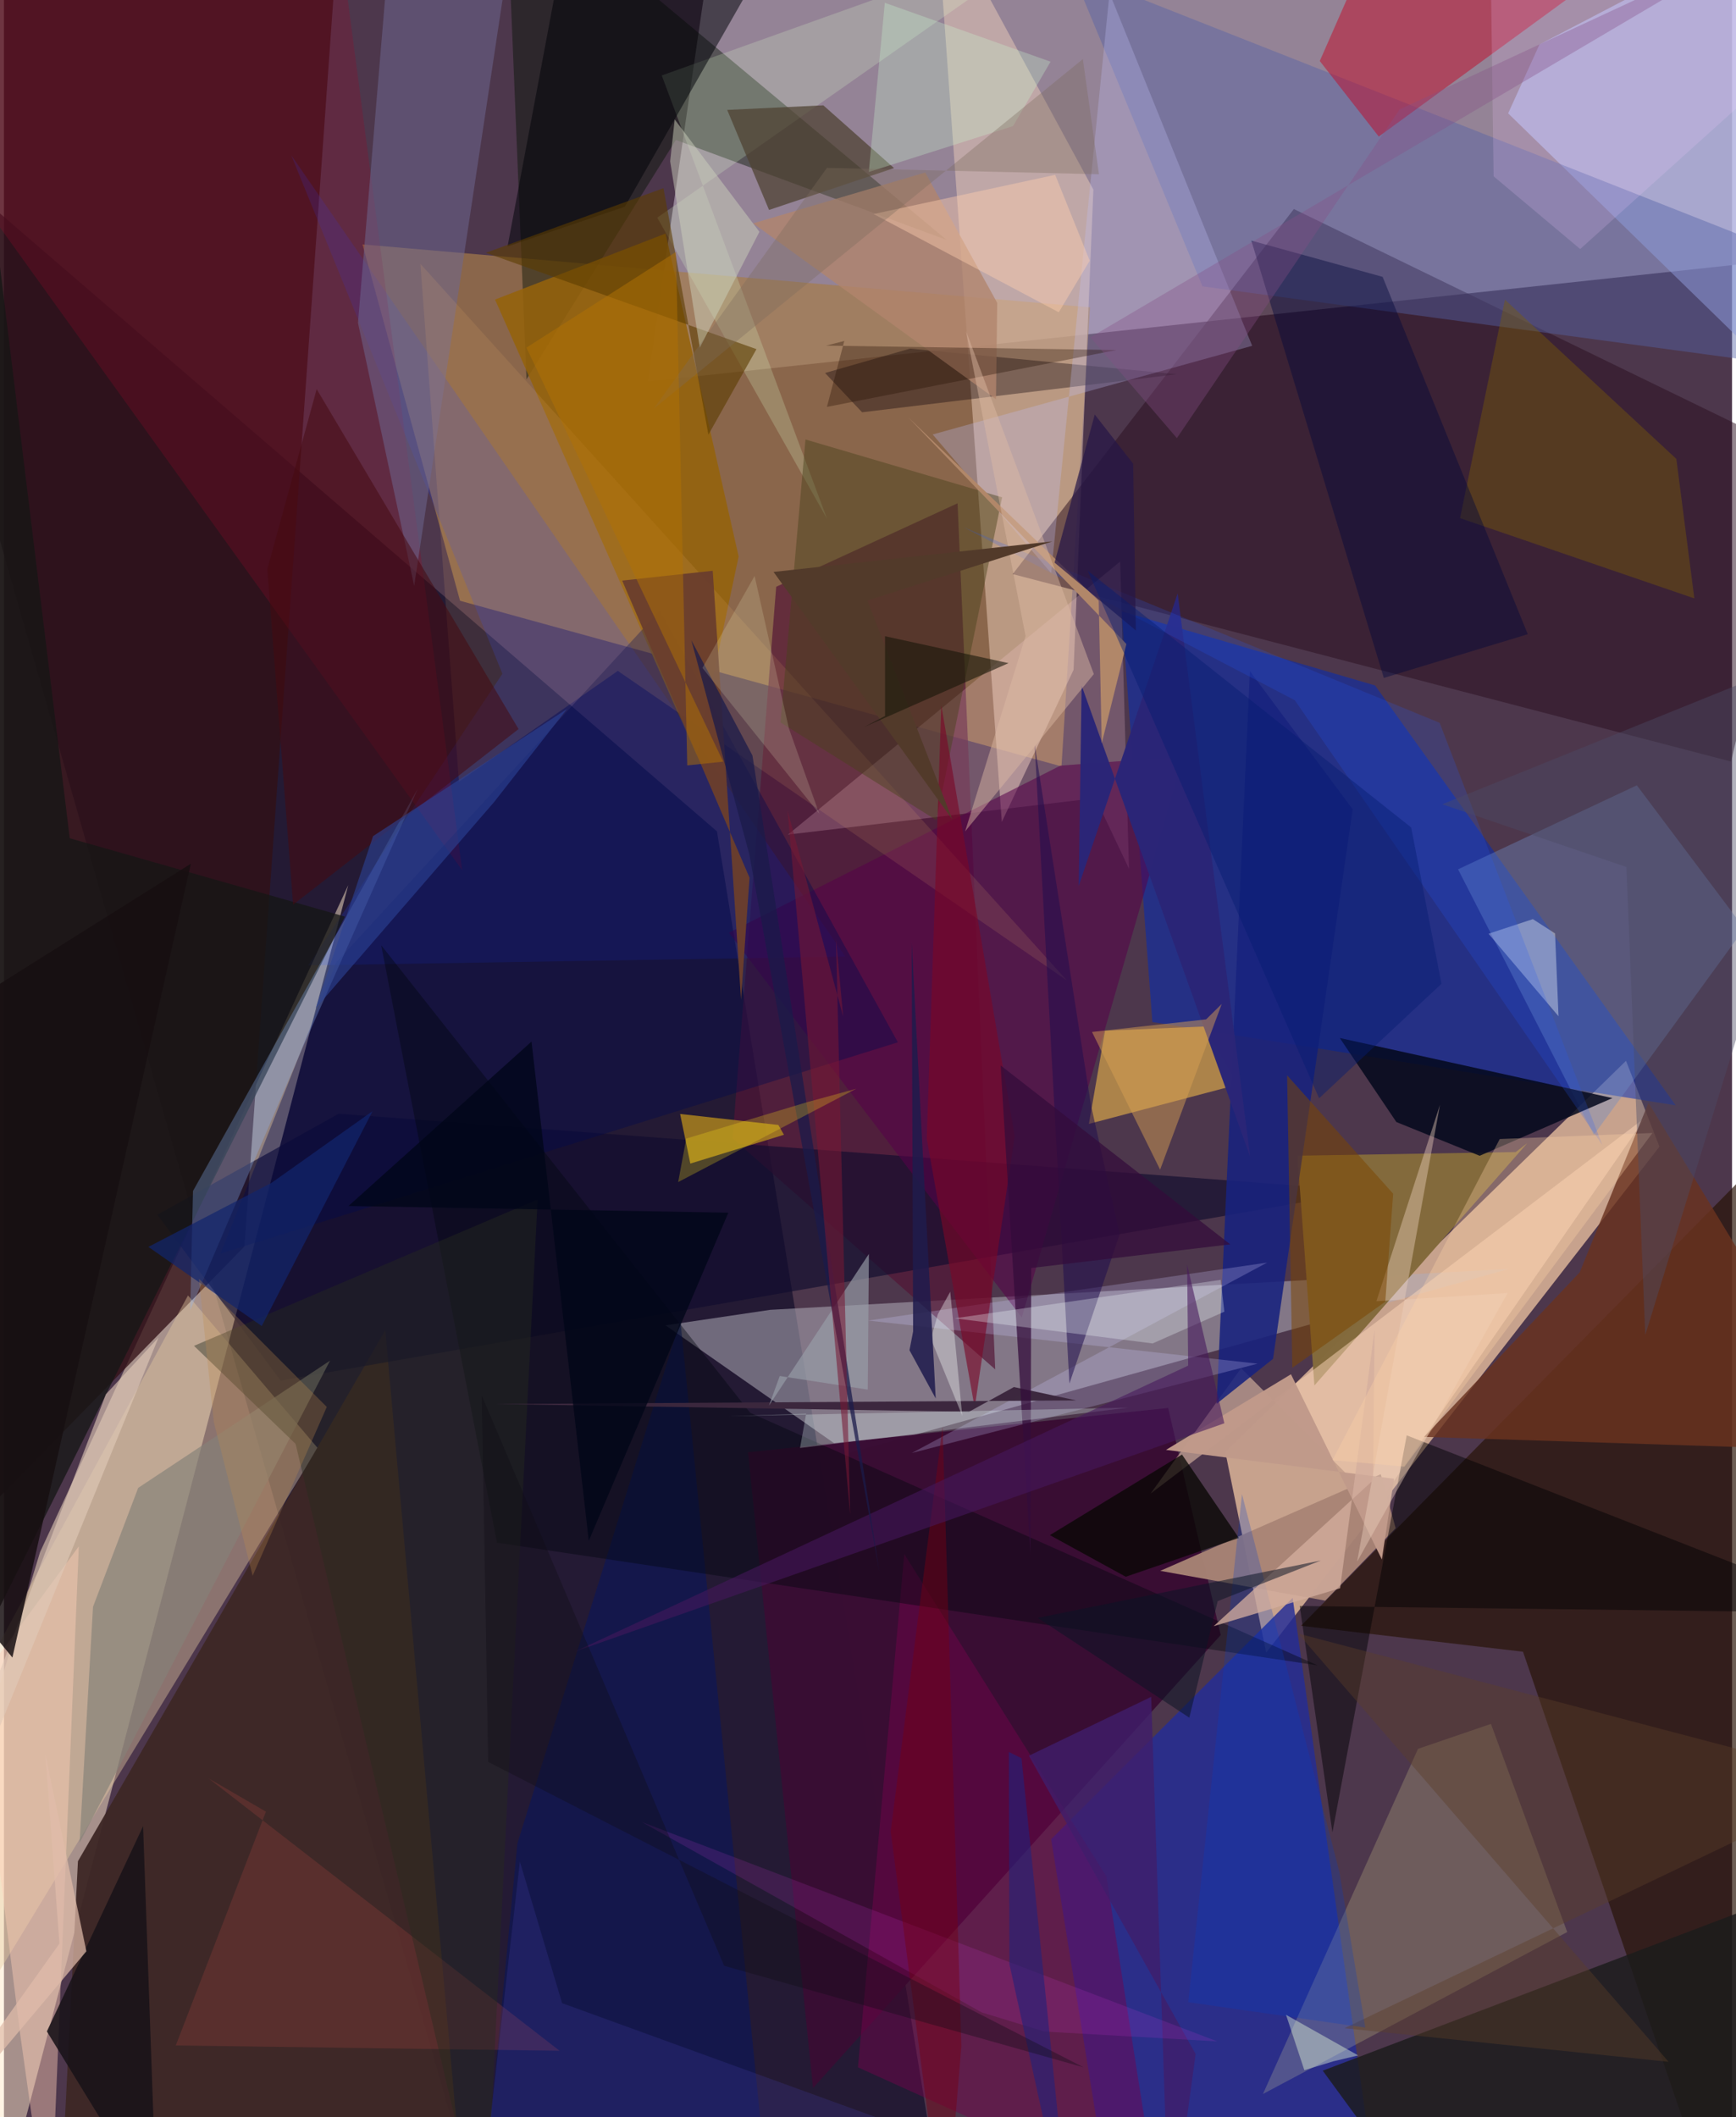 <svg xmlns="http://www.w3.org/2000/svg" width="228" height="278" viewBox="0 0 836 1024"><path fill="#4d374c" d="M0 0h836v1024H0z"/><path fill="#ae9fb0" fill-opacity=".737" d="M347.358-62l-35.875 246.51L898 121.58 860.19-62z"/><path fill="#e6bd9e" fill-opacity=".8" d="M800.872 554.607l-16.164-41.527-193.86 189.135 19.776 97.125z"/><path fill="#100b28" fill-opacity=".663" d="M456.355 1083.717L344.925 402.09-62 51.475 233.91 1086z"/><path fill="#feeaca" fill-opacity=".502" d="M166.548 428.123L-.009 1064.898l-52.578-83.563 70.04-230.587z"/><path fill="#a57c4a" fill-opacity=".69" d="M173.45 118.208l47.19 172.364 290.966 80.111 13.788-222.045z"/><path fill="#321015" fill-opacity=".773" d="M116.336 602.883L-43.371 766.181-62-2.172 161.108-25.24z"/><path fill="#afacb9" fill-opacity=".549" d="M728.136 613.7l-357.473 19.82-50.627 7.506 88.528 61.862z"/><path fill="#002abb" fill-opacity=".522" d="M663.31 331.522l145.473 203.106-253.213-40.293-14.891-198.681z"/><path fill="#242c97" fill-opacity=".824" d="M623.437 772.853l36.917 262.02L538.338 1086l-31.737-196.431z"/><path fill="#281306" fill-opacity=".682" d="M627.469 786.33L898 511.826 832.966 1086l-98.094-287.116z"/><path fill="#e8c9b7" fill-opacity=".514" d="M527.033 91.705L450.682-49.007l32.056 446.536 34.71-73.556z"/><path fill="#380d33" fill-opacity=".98" d="M359.955 702.41l203.242-21.432 25.425 109.825-197.223 219.11z"/><path fill="#2b0f1e" fill-opacity=".506" d="M488.017 277.672L624.02 101.104l246.3 119.678-34.797 147.563z"/><path fill="#e4cba0" fill-opacity=".412" d="M-62 904.814v146.735l213.766-351.194-62.728-73.802z"/><path fill="#031200" fill-opacity=".424" d="M252.774 183.49l72.287-115.798 130.97 48.346L242.662-62z"/><path fill="#bbc6ff" fill-opacity=".537" d="M850.294-34.578L742.836 21.517l-15.15 33.308L898 220.879z"/><path fill="#531535" fill-opacity=".682" d="M461.331 243.432l-87.748 40.366-21.113 266.774 127.079 111.76z"/><path fill="#3d2725" fill-opacity=".949" d="M184.467 643.386L35.792 900.211l-7.315 145.03L224.267 1086z"/><path fill="#95620c" fill-opacity=".875" d="M335.023 365.082l20.402-95.915-35.363-156.218-82.498 31.94z"/><path fill="#1b3dfa" fill-opacity=".196" d="M147.19 466.927l93.942-141.055L138.989 75.095 407.058 462.67z"/><path fill="#ae844a" fill-opacity=".984" d="M532.683 498.52l47.742-2.022 16.389 28.108-71.947 18.972z"/><path fill="#6f8cc5" fill-opacity=".392" d="M841.942 449.085l-72.792 99.831-65.697-128.461 86.489-40.627z"/><path fill="#110b2d" fill-opacity=".643" d="M659.727 575.97l-525.875 91.8-59.606-80.232 87.675-48.853z"/><path fill="#846b3d" fill-opacity=".996" d="M731.341 557.21l5.66-4.368-103.037 117.246-8.213-111.11z"/><path fill="#1b1b1c" fill-opacity=".816" d="M872.029 912.625L898 1019.065 699.739 1086l-61.75-84.488z"/><path fill="#fed7b9" fill-opacity=".498" d="M554.672 722.433l239.654-182.151-129.918 187.556-65.903-66.074z"/><path fill="#fefda4" fill-opacity=".188" d="M684.067 845.86l35.304-12.075 36.893 100.692-147.198 78.314z"/><path fill="#18227e" fill-opacity=".882" d="M652.484 391.43l-38.535 265.797-27.303 21.73 16.108-354.37z"/><path fill="#5463a7" fill-opacity=".439" d="M516.766-13.754l63.04 152.266 315.2 42.568L898 136.565z"/><path fill="#04091d" fill-opacity=".855" d="M646.23 502.044l131.907 29.06-64.24 27.906-40.284-16.322z"/><path fill="#c60020" fill-opacity=".459" d="M665.097 66.054l-28.54-36.543L676.743-62h163.835z"/><path fill="#161716" fill-opacity=".769" d="M-3.916 112.557L-62 897.157l226.931-453.834-133.108-37.886z"/><path fill="#940928" fill-opacity=".275" d="M-16.555-1.477l-39.021 36.89 277.254 385.51L158.193-62z"/><path fill="#ffd0e1" fill-opacity=".212" d="M544.268 420.18l-16.188-34.143-148.78 17.628 160.692-132.077z"/><path fill="#6a331f" fill-opacity=".812" d="M687.007 694.969L898 701.774 795.573 533.38l-33.254 81.99z"/><path fill="#73034b" fill-opacity=".471" d="M413.136 999.894l144.992 65.567-24.807-157.914-97.785-155.931z"/><path fill="#6e6892" fill-opacity=".525" d="M189.5-62l-18.234 218.174 27.183 127.233 50.79-336.95z"/><path fill="#07165f" fill-opacity=".541" d="M248.405 891.523L229.553 1086l137.863-45.755-40.188-401.694z"/><path fill="#56004a" fill-opacity=".549" d="M492.392 637.266L350.72 451.098l160.41-80.804 59.551-4.46z"/><path fill="#000a4e" fill-opacity=".392" d="M104.805 606.277L432.46 504.125 317.172 295.407 160.738 465.431z"/><path fill="#0c0109" fill-opacity=".361" d="M438.378 168.61l-41.156 11.785 17.914 19.012 152.335-18.393z"/><path fill="#ac831e" fill-opacity=".839" d="M377.345 548.85l-2.722-4.746-47.519-5.322 4.936 23.997z"/><path fill="#c0c1f8" fill-opacity=".286" d="M506.609 277.187l-57.32-67.048 154.561-42.88L534.848-3.324z"/><path fill="#d0caff" fill-opacity=".239" d="M439.212 702.763l167.26-43.196-188.388-20.858 192.996-28.035z"/><path fill="#a88475" fill-opacity=".957" d="M673.267 739.14l-34.081 35.028-79.803-14.405 106.676-46.752z"/><path fill="#8cb8ff" fill-opacity=".294" d="M200.112 381.622L143.75 508.364 90.1 633.731l1.354-57.697z"/><path fill="#00070e" fill-opacity=".404" d="M635.557 805.495l-274.52-122.17-178.54-226.147 56.02 288.973z"/><path fill="#7b5f06" fill-opacity=".408" d="M704.416 250.612l21.716-105.682 82.925 77.028 8.703 67.464z"/><path fill="#deffce" fill-opacity=".216" d="M318.23 36.488l195.788-69.957L316.054 105.27l82.12 145.631z"/><path fill="#ffceb8" fill-opacity=".431" d="M7.778 983.333l-21.043-168.215 49.483-67.21L22.23 1086z"/><path fill="#000209" fill-opacity=".514" d="M300.36 99.972l-56.725 19.194 25.078-133.73 111.789-25.848z"/><path fill="#000104" fill-opacity=".475" d="M626.862 776.764L898 780.092 678.614 694.23 642.68 886.273z"/><path fill="#4e4232" fill-opacity=".729" d="M396.392 50.944l-46.512 2.217 20.244 48.38 60.471-20.244z"/><path fill="#f2b36e" fill-opacity=".129" d="M201.455 127.6l312.746 346.606-217.226-149.72-76.86 53.601z"/><path fill="#858179" fill-opacity=".675" d="M43.08 777.173L36.572 891.37l121.169-233.267-92.807 61.538z"/><path fill="#48431c" fill-opacity=".459" d="M387.76 212.564l-12.077 136.864 75.396 47.27 31.797-156.152z"/><path fill="#01083b" fill-opacity=".427" d="M667.536 327.888l-64.092-211.51 63.515 17.532 70.22 172.84z"/><path fill="#070703" fill-opacity=".757" d="M597.401 743.846l-27.5-40.334-63.912 38.978 36.703 20.127z"/><path fill="#450b10" fill-opacity=".537" d="M127.403 275.28l23.882-87.077 97.667 164.413-109.066 84.957z"/><path fill="#181319" fill-opacity=".875" d="M74.481 1086h9.74L20.76 982.523l46.55-99.253z"/><path fill="#ad4743" fill-opacity=".251" d="M126.73 876.233L83.125 989.312l185.675 2.576L99.014 860.153z"/><path fill="#b1856c" fill-opacity=".784" d="M479.909 193.126l.6-46.646-34.815-63.048-83.26 24.601z"/><path fill="#7a0727" fill-opacity=".624" d="M453.458 341.148l35.502 208.308-19.346 131.435-23.184-130.135z"/><path fill="#eef5fb" fill-opacity=".388" d="M752.057 491.525l-33.863-39.91 21.439-7.064 10.74 6.911z"/><path fill="#c0998a" fill-opacity=".984" d="M622.621 664.683l43.97 89.594 5.896-39.063-110.32-13.962z"/><path fill="#2b2677" fill-opacity=".992" d="M519.936 428.529l47.858-141.49 35.105 272.514-81.552-227.951z"/><path fill="#edcfbd" fill-opacity=".42" d="M663.948 629.36l30.735-94.971-40.066 220.933 72.82-129.933z"/><path fill="#7c4601" fill-opacity=".522" d="M623.28 661.564l44.97-31.968 3.808-52.24-51.31-57.249z"/><path fill="#2b4296" fill-opacity=".604" d="M150.751 487.73l86.43-99.882 35.205-44.946-93.826 61.509z"/><path fill="#6b3f2d" fill-opacity=".961" d="M342.886 276.048l-43.803 4.768 61.602 143.716-4.112 58.945z"/><path fill="#e0cab8" fill-opacity=".616" d="M-61.235 980.232L74.77 646.9l-25.45 27.445-56.205 146.673z"/><path fill="#200e4f" fill-opacity=".541" d="M525.888 534.605l13.856 62.377-24.304 72.213-16.796-308.955z"/><path fill="#272c1e" fill-opacity=".42" d="M91.943 650.938l49.156 47.437L232.65 1086l25.519-505.899z"/><path fill="#3c283e" fill-opacity=".996" d="M466.865 682.835l-229.025-3.746 280.936-1.756-30.19-6.467z"/><path fill="#12256c" fill-opacity=".714" d="M129.488 572.079l-59.612 30.998 54.84 38.284 53.616-103.942z"/><path fill="#5c3c01" fill-opacity=".6" d="M364.046 168.871l-23.256 41.364-21.744-119.217-85.913 31.25z"/><path fill="#5b3e28" fill-opacity=".408" d="M648.501 980.976L898 861.566 626.091 790.09 805.3 997.222z"/><path fill="#989ea9" fill-opacity=".659" d="M417.88 672.1l-42.56-6.587-5.243 14.356 48.354-73.385z"/><path fill="#0040cd" fill-opacity=".247" d="M572.929 968.385l85.665 12.304-12.545-75.227-47.121-182.8z"/><path fill="#ccfcd2" fill-opacity=".286" d="M488.173 60.986L418.386 83.18l7.752-81.831 80.175 28.493z"/><path fill="#330c3a" fill-opacity=".729" d="M482.168 515.322l14.417 236.413.376-138.448 96.285-11.44z"/><path fill="#f0f9fe" fill-opacity=".298" d="M459.889 637.62l128.766-18.6 1.725 15.406-34.691 15.352z"/><path fill="#3f1e6b" fill-opacity=".792" d="M563.887 1086l12.612-92.533-80.665-144.285 59.165-28.474z"/><path fill="#d4ae9e" fill-opacity=".761" d="M662.336 715.984l.736-72.9-16.686 125.084-61.17 18.362z"/><path fill="#ccd1bc" fill-opacity=".49" d="M322.292 78l14.332 90.168 28.844-56.047-40.983-54.354z"/><path fill="#4745b6" fill-opacity=".212" d="M270.017 968.862l-20.428-68.45L228.319 1086h364.136z"/><path fill="#daa052" fill-opacity=".475" d="M526.358 499.118l55.217-6.081 7.551-7.45-29.81 80.133z"/><path fill="#2658f9" fill-opacity=".204" d="M773.224 553.749L694.54 349.595 464.22 255.01l160.274 83.679z"/><path fill="#f9ccff" fill-opacity=".18" d="M762.538 120.447l-41.88-35.171L718.62-62 898-1.538z"/><path fill="#dc3be5" fill-opacity=".145" d="M586.943 987.34L308.435 881.18l164.577 92.154 30.338 9.264z"/><path fill="#e6faf7" fill-opacity=".275" d="M388.076 683.755l-2.952 16.583 158.83-19.516-193.335 4.16z"/><path fill="#240d00" fill-opacity=".329" d="M397.692 167.173l140.428 2.13-139.991 27.501 8.405-31.901z"/><path fill="#e0bcaa" fill-opacity=".718" d="M39.873 943.774l-19.84-95.311 6.812 91.572L-62 1064.786z"/><path fill="#760013" fill-opacity=".451" d="M463.17 989.598l-9.097-299.46-25.097 195.637L455.214 1086z"/><path fill="#b18769" d="M543.003 311.483l-11.921 47.977-1.469-68.912-92.108-88.678z"/><path fill="#170f11" fill-opacity=".847" d="M-62 513.573v207.72L4.087 801.69l86.33-383.942z"/><path fill="#dfbba5" fill-opacity=".451" d="M465.44 160.16l28.793 147.465-29.248 94.492 62.272-76.093z"/><path fill="#e8fddc" fill-opacity=".42" d="M643.066 996.995l12.065-2.865-34.902-19.634 8.86 26.774z"/><path fill="#ffceaf" fill-opacity=".431" d="M420.7 103.521l87.844-18.956 16.721 41.517-14.973 24.96z"/><path fill="#22217b" fill-opacity=".604" d="M486.41 949.979l-.286-102.629 6.145 3.056L516.245 1086z"/><path fill="#523a2a" d="M507.205 261.841l-89.48 28.62 41.028 105.816-86.45-119.657z"/><path fill="#46175d" fill-opacity=".576" d="M572.383 611.602l18.003 76.792L276.24 798.802l296.641-138.296z"/><path fill="#ffd3a7" fill-opacity=".318" d="M677.544 709.37l-34.823-3.166 80.897-155.298 73.873-2.921z"/><path fill="#251647" fill-opacity=".706" d="M546.277 224.27L527.7 200.5l-19.445 71.613 39.329 32.838z"/><path fill="#1b1b49" fill-opacity=".737" d="M362.101 365.412l61.422 394.93-62.946-347.18-28.044-103.508z"/><path fill="#771734" fill-opacity=".569" d="M402.496 454.062l6.877 278.57-30.292-340.678 26.902 99.76z"/><path fill="#18170a" fill-opacity=".592" d="M485.979 320.738l-69.792 30.868 10.067-5.316-.014-38.57z"/><path fill="#061d72" fill-opacity=".435" d="M695.427 475.819l-14.657-75.6-156.476-124.21L636.228 531.2z"/><path fill="#0e0c14" fill-opacity=".357" d="M348.414 950.784l173.877 49.113-288.016-147.709-3.137-177.245z"/><path fill="#f6fdcd" fill-opacity=".173" d="M379.7 352.2l14.72 41.379-56.519-70.52 25.241-44.47z"/><path fill="#bd8c4d" fill-opacity=".29" d="M120.314 762.125l35.858-81.633-61.844-61.974 7.172 69.237z"/><path fill="#854f86" fill-opacity=".345" d="M567.43 211.914L675.163 52.957l176.263-82.004-325.838 192.22z"/><path fill="#f4f9f7" fill-opacity=".369" d="M457.79 624.747l-6.01 10.898-3.337 11.943 15.153 37.17z"/><path fill="#7c6b5d" fill-opacity=".349" d="M398.15 81.18l-83.866 116.548 207.66-169.156 7.784 55.709z"/><path fill="#1f1b4c" fill-opacity=".855" d="M439.137 455.759l11.62 220.627-12.686-23.324 1.759-9.11z"/><path fill="#010618" fill-opacity=".765" d="M350.432 586.54l-183.75-3.25 88.541-79.518 27.697 241.456z"/><path fill="#ffe717" fill-opacity=".251" d="M412.313 526.584l-23.835 6.514-58.402 17.592-3.915 21.04z"/><path fill="#0b1325" fill-opacity=".525" d="M500.067 782.503l73.381 48.272 13.732-56.379 49.85-19.629z"/><path fill="#b17204" fill-opacity=".506" d="M330.558 370.195l17.374-1.812-95.174-200.235 72.324-46.286z"/><path fill="#4c4b65" fill-opacity=".427" d="M794.018 645.729L898 307.304l-202.194 81.703 89.104 30.337z"/></svg>